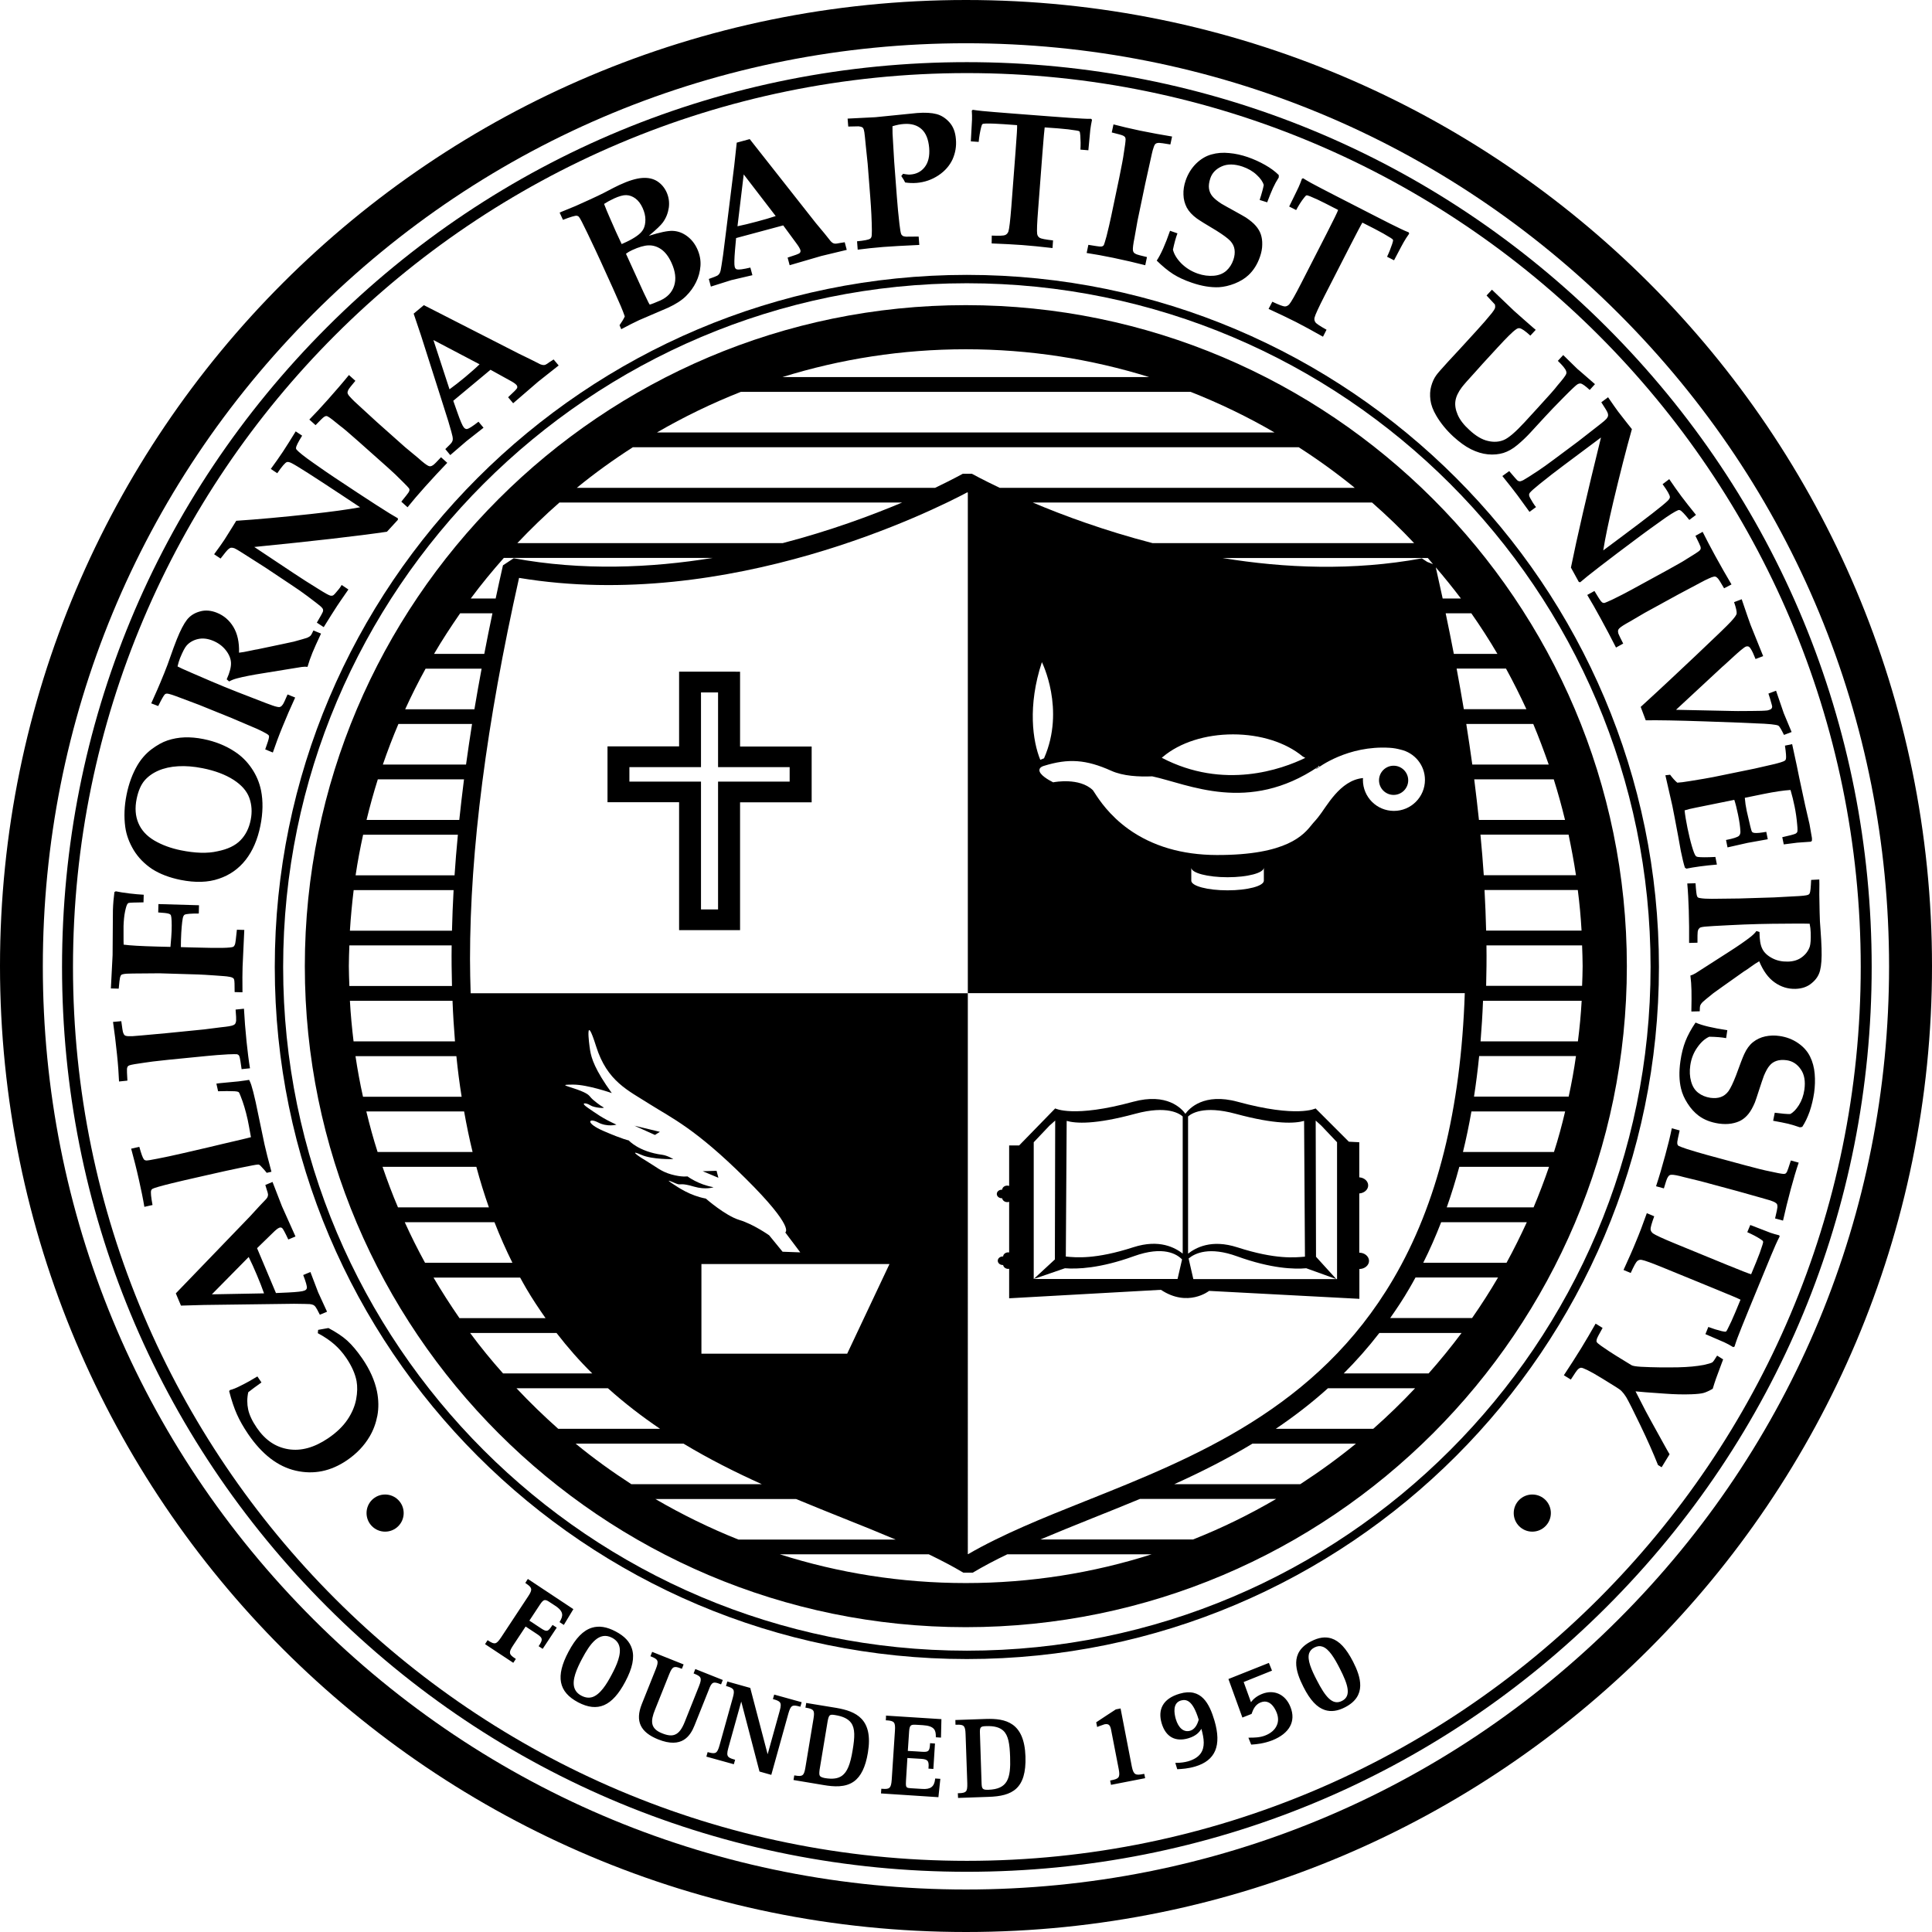 <?xml version="1.0" encoding="utf-8"?>
<!-- Generator: Adobe Illustrator 22.0.1, SVG Export Plug-In . SVG Version: 6.00 Build 0)  -->
<svg version="1.1" id="Layer_1" xmlns="http://www.w3.org/2000/svg" xmlns:xlink="http://www.w3.org/1999/xlink" x="0px" y="0px"
	 viewBox="0 0 180 180" style="enable-background:new 0 0 180 180;" xml:space="preserve">
<g>
	<path d="M29.64,123.9l0.96-0.17c0.73,0.39,1.32,0.78,1.76,1.18c0.44,0.4,0.91,0.96,1.4,1.67c0.7,1.02,1.15,2.04,1.36,3.04
		c0.16,0.8,0.17,1.55,0.04,2.27c-0.14,0.72-0.38,1.37-0.72,1.94c-0.51,0.87-1.21,1.6-2.1,2.21c-1.52,1.04-3.11,1.36-4.78,0.98
		c-1.67-0.38-3.15-1.52-4.44-3.41c-0.44-0.65-0.79-1.26-1.05-1.85c-0.26-0.58-0.5-1.3-0.72-2.15l0.07-0.1
		c0.28-0.07,0.6-0.2,0.97-0.39c0.59-0.29,1.12-0.59,1.59-0.88l0.38,0.56c-0.52,0.37-0.93,0.67-1.23,0.91
		c-0.12,0.55-0.12,1.09-0.01,1.6c0.11,0.52,0.38,1.09,0.81,1.72c0.78,1.14,1.75,1.8,2.94,1.99c1.18,0.19,2.41-0.15,3.7-1.02
		c0.78-0.53,1.38-1.11,1.8-1.73c0.42-0.62,0.69-1.26,0.81-1.89c0.12-0.64,0.13-1.21,0.04-1.71c-0.13-0.68-0.45-1.4-0.95-2.14
		c-0.33-0.49-0.71-0.92-1.12-1.28c-0.41-0.36-0.92-0.71-1.54-1.04L29.64,123.9z M19.74,120.59l3.43-3.48
		c0.24,0.48,0.49,1.03,0.75,1.65c0.27,0.64,0.5,1.22,0.68,1.74L19.74,120.59z M29.64,120.4l-0.72-1.89l-0.67,0.28
		c0.25,0.65,0.36,1.05,0.34,1.21c-0.02,0.11-0.09,0.19-0.22,0.24c-0.18,0.08-0.7,0.14-1.55,0.18l-1.11,0.05l-1.76-4.18l1.48-1.44
		c0.25-0.25,0.45-0.41,0.58-0.46c0.11-0.05,0.2-0.03,0.28,0.03c0.08,0.07,0.27,0.42,0.57,1.06l0.67-0.28l-1.26-2.81l-0.88-2.27
		l-0.67,0.28c0.05,0.16,0.09,0.29,0.11,0.37c0.09,0.26,0.14,0.43,0.14,0.5c0,0.07,0,0.14-0.03,0.21c-0.02,0.07-0.07,0.15-0.15,0.24
		l-0.61,0.64l-0.89,0.97l-6.91,7.17l0.48,1.14l2.13-0.06l6.09-0.08c1.15-0.01,1.93-0.02,2.32-0.03c0.84,0.01,1.33,0.02,1.47,0.03
		c0.14,0.02,0.24,0.04,0.32,0.08c0.08,0.04,0.14,0.09,0.2,0.17c0.06,0.07,0.2,0.32,0.41,0.74l0.67-0.28L29.64,120.4z M25.29,109.17
		c-0.3-1.12-0.52-1.97-0.64-2.52c-0.08-0.37-0.22-1.02-0.41-1.96c-0.26-1.23-0.4-1.91-0.42-2.01c-0.16-0.73-0.3-1.26-0.41-1.6
		c-0.05-0.16-0.12-0.32-0.2-0.47c-0.11,0.02-0.44,0.07-0.99,0.14l-1.77,0.17c-0.03,0.01-0.12,0.02-0.29,0.04l0.16,0.71
		c0.58-0.02,1.09-0.02,1.55,0c0.18,0.01,0.3,0.04,0.35,0.07c0.05,0.03,0.12,0.16,0.2,0.39c0.25,0.62,0.47,1.35,0.66,2.21
		c0.06,0.28,0.16,0.82,0.3,1.61c-0.17,0.05-0.65,0.16-1.45,0.35c-0.8,0.18-1.6,0.38-2.41,0.57c-1.54,0.36-2.36,0.54-2.46,0.57
		c-0.95,0.22-1.75,0.39-2.38,0.51c-0.63,0.13-0.98,0.18-1.07,0.17c-0.08-0.01-0.15-0.04-0.2-0.1c-0.11-0.13-0.25-0.52-0.43-1.17
		l-0.76,0.17c0.25,0.92,0.5,1.89,0.73,2.93c0.21,0.93,0.38,1.76,0.5,2.49l0.76-0.17c-0.14-0.75-0.18-1.19-0.13-1.35
		c0.02-0.07,0.06-0.12,0.13-0.16c0.14-0.08,0.75-0.26,1.81-0.52c0.42-0.11,1.53-0.36,3.33-0.77c1.22-0.28,2.27-0.51,3.15-0.69
		c0.88-0.18,1.39-0.28,1.54-0.28c0.04,0,0.07,0,0.11,0.02c0.05,0.02,0.13,0.09,0.22,0.2c0.22,0.23,0.38,0.42,0.48,0.55L25.29,109.17
		 M10.53,95.21c0.14,0.95,0.26,1.95,0.37,3.02c0.1,0.95,0.16,1.8,0.19,2.53l0.78-0.08c-0.04-0.63-0.05-1-0.04-1.11
		c0.02-0.1,0.04-0.18,0.08-0.22c0.04-0.04,0.09-0.08,0.16-0.1c0.18-0.06,0.64-0.14,1.37-0.24c0.33-0.06,1.07-0.15,2.22-0.27
		l3.64-0.36c0.59-0.06,1.24-0.11,1.94-0.15c0.48-0.02,0.75-0.02,0.83-0.01c0.05,0.01,0.1,0.03,0.15,0.07
		c0.05,0.04,0.09,0.12,0.12,0.25c0.03,0.09,0.08,0.45,0.17,1.07l0.78-0.08c-0.12-0.73-0.22-1.56-0.32-2.5
		c-0.11-1.08-0.19-2.09-0.24-3.05l-0.78,0.08C22,94.63,22.01,94.98,22,95.1c-0.02,0.12-0.04,0.21-0.08,0.27
		c-0.04,0.06-0.1,0.11-0.18,0.14c-0.17,0.08-0.56,0.14-1.16,0.2L19,95.91l-3.51,0.35c-0.11,0.01-0.88,0.08-2.31,0.21
		c-0.42,0.04-0.7,0.06-0.86,0.07c-0.28,0.01-0.47,0-0.58-0.03c-0.06-0.01-0.11-0.04-0.15-0.08c-0.04-0.04-0.08-0.12-0.12-0.23
		c-0.04-0.11-0.09-0.46-0.17-1.06L10.53,95.21 M18.54,84.34c-1.53-0.04-2.79-0.08-3.78-0.11l-0.02,0.78
		c0.52,0.03,0.85,0.07,0.99,0.12c0.11,0.04,0.18,0.09,0.2,0.17c0.06,0.2,0.08,0.67,0.06,1.42c-0.01,0.26-0.04,0.76-0.11,1.5
		l-1.22-0.03c-1.52-0.04-2.56-0.1-3.14-0.18c-0.01-0.16-0.01-0.47-0.01-0.92c0-0.45,0-0.73,0-0.82c0.02-0.52,0.06-0.96,0.14-1.34
		c0.08-0.38,0.15-0.62,0.23-0.72c0.02-0.03,0.05-0.06,0.09-0.08c0.05-0.02,0.21-0.03,0.46-0.04c0.49-0.01,0.8-0.02,0.94-0.02
		l0.02-0.71c-0.38-0.02-0.83-0.06-1.34-0.12c-0.51-0.06-0.94-0.13-1.26-0.2l-0.13,0.07c-0.07,0.52-0.12,1.08-0.14,1.67l-0.03,4.21
		l-0.16,3.1l0.73,0.02c0.05-0.56,0.09-0.9,0.12-1.02c0.03-0.13,0.07-0.2,0.1-0.24c0.03-0.04,0.08-0.06,0.15-0.08
		c0.19-0.05,0.51-0.07,0.96-0.07c1.56-0.01,2.38-0.02,2.46-0.02l3.63,0.11c0.31,0.01,0.82,0.04,1.53,0.09
		c0.71,0.05,1.13,0.08,1.26,0.11c0.23,0.03,0.38,0.08,0.45,0.14c0.05,0.03,0.08,0.08,0.09,0.13c0.04,0.1,0.05,0.49,0.05,1.17
		l0.73,0.02c-0.01-1.08-0.01-1.87,0.01-2.37l0.16-3.44l-0.69-0.02c-0.08,0.81-0.14,1.27-0.18,1.37c-0.04,0.1-0.09,0.18-0.16,0.22
		c-0.1,0.05-0.42,0.09-0.98,0.1c-0.56,0.01-1.53,0-2.92-0.04l-0.98-0.03c0-0.33,0.01-0.56,0.01-0.69c0.03-0.92,0.09-1.6,0.17-2.02
		c0.04-0.17,0.1-0.27,0.17-0.31c0.16-0.08,0.6-0.11,1.32-0.11L18.54,84.34 M16.85,79.22c-0.93-0.19-1.75-0.49-2.47-0.91
		c-0.71-0.42-1.21-0.96-1.49-1.63c-0.28-0.66-0.33-1.41-0.16-2.25c0.15-0.73,0.39-1.29,0.72-1.69c0.33-0.39,0.77-0.71,1.3-0.94
		c0.53-0.23,1.15-0.37,1.85-0.41c0.7-0.04,1.45,0.02,2.26,0.18c1.17,0.23,2.14,0.6,2.89,1.08c0.76,0.49,1.25,1.05,1.48,1.69
		c0.23,0.64,0.27,1.32,0.13,2.03c-0.15,0.78-0.47,1.42-0.95,1.91c-0.48,0.5-1.19,0.84-2.14,1.03
		C19.33,79.53,18.19,79.49,16.85,79.22 M16.83,81.98c1.36,0.27,2.55,0.24,3.56-0.11c1.02-0.34,1.85-0.93,2.5-1.76
		c0.65-0.83,1.11-1.89,1.37-3.18c0.24-1.19,0.26-2.29,0.06-3.29c-0.15-0.73-0.44-1.42-0.87-2.05c-0.43-0.64-0.96-1.16-1.59-1.57
		c-0.85-0.56-1.81-0.94-2.89-1.16c-0.64-0.13-1.23-0.18-1.78-0.16c-0.56,0.02-1.08,0.12-1.57,0.28c-0.49,0.16-1,0.45-1.52,0.84
		c-0.52,0.4-0.95,0.89-1.3,1.48c-0.46,0.79-0.8,1.7-1.01,2.75c-0.21,1.05-0.25,2.05-0.12,3c0.1,0.74,0.37,1.46,0.79,2.16
		c0.43,0.7,1,1.28,1.72,1.76C14.9,81.43,15.79,81.77,16.83,81.98 M14.74,65.78c0.31-0.63,0.52-1,0.63-1.1
		c0.05-0.04,0.12-0.06,0.19-0.06c0.16,0,0.58,0.14,1.26,0.4l1.73,0.65l3.01,1.22l2.35,1c0.42,0.19,0.73,0.35,0.93,0.47
		c0.11,0.06,0.17,0.12,0.2,0.16c0.03,0.04,0.03,0.1,0.02,0.17c-0.01,0.13-0.12,0.5-0.35,1.13l0.71,0.29
		c0.25-0.73,0.54-1.52,0.88-2.35c0.38-0.94,0.78-1.86,1.2-2.77l-0.71-0.29c-0.22,0.52-0.36,0.82-0.43,0.92
		c-0.07,0.1-0.13,0.17-0.18,0.2c-0.05,0.03-0.11,0.05-0.16,0.06c-0.11,0-0.32-0.04-0.63-0.15c-0.16-0.05-0.8-0.29-1.92-0.73
		c-0.92-0.35-1.78-0.69-2.59-1.02c-0.52-0.21-1.53-0.64-3.05-1.3c-0.68-0.29-1.11-0.49-1.29-0.59c0.06-0.27,0.14-0.53,0.24-0.79
		c0.24-0.58,0.44-0.97,0.61-1.16c0.27-0.3,0.62-0.5,1.05-0.6c0.43-0.1,0.89-0.05,1.39,0.15c0.49,0.2,0.89,0.49,1.2,0.88
		c0.31,0.39,0.47,0.78,0.49,1.17c0.02,0.39-0.11,0.91-0.4,1.55l0.23,0.2c0.19-0.11,0.43-0.21,0.74-0.29
		c0.61-0.16,1.43-0.32,2.45-0.48l3.57-0.58c0.23-0.03,0.41-0.03,0.54-0.01c0.13-0.45,0.28-0.88,0.46-1.32
		c0.15-0.37,0.42-0.97,0.8-1.78l-0.71-0.29c-0.11,0.25-0.2,0.41-0.27,0.49c-0.07,0.07-0.18,0.13-0.31,0.19
		c-0.14,0.05-0.55,0.17-1.25,0.36c-0.05,0.01-0.39,0.08-1.02,0.22l-2.38,0.5c-0.06,0.01-0.13,0.02-0.19,0.03
		c-0.07,0.01-0.26,0.05-0.58,0.12c-0.32,0.07-0.63,0.13-0.93,0.16c0.03-0.97-0.15-1.77-0.52-2.39c-0.37-0.62-0.89-1.07-1.54-1.33
		c-0.55-0.22-1.08-0.27-1.59-0.12c-0.51,0.14-0.91,0.4-1.2,0.77c-0.29,0.37-0.61,0.98-0.95,1.83c-0.18,0.44-0.38,1-0.62,1.68
		c-0.14,0.41-0.32,0.91-0.55,1.47c-0.27,0.66-0.48,1.17-0.64,1.53c-0.33,0.73-0.52,1.15-0.57,1.28L14.74,65.78 M30.16,58.43
		c0.51-0.83,0.92-1.47,1.23-1.95c0.08-0.13,0.44-0.65,1.07-1.56l-0.63-0.42c-0.04,0.07-0.07,0.12-0.09,0.15
		c-0.09,0.15-0.27,0.36-0.52,0.65c-0.09,0.11-0.17,0.17-0.24,0.19c-0.07,0.02-0.14,0.02-0.21,0c-0.15-0.04-0.51-0.24-1.08-0.6
		c-0.83-0.51-1.63-1.02-2.38-1.52l-3.62-2.41c5.44-0.54,9.56-1.01,12.36-1.42c0.34-0.38,0.68-0.75,1.02-1.11l0-0.14
		c-0.73-0.4-2.72-1.68-5.96-3.84c-0.41-0.27-1.05-0.71-1.9-1.31c-0.86-0.6-1.38-1.02-1.58-1.25c-0.04-0.05-0.06-0.1-0.05-0.15
		c0-0.16,0.19-0.54,0.57-1.15l-0.6-0.4c-0.48,0.78-0.87,1.41-1.19,1.89c-0.33,0.5-0.71,1.03-1.13,1.61l0.6,0.4
		c0.44-0.64,0.74-0.99,0.9-1.04c0.1-0.03,0.24,0,0.44,0.1c0.5,0.25,2.06,1.25,4.69,2.99l1.69,1.12c-1.14,0.21-2.67,0.42-4.59,0.63
		c-2.66,0.29-4.97,0.5-6.95,0.63l-0.42,0.68L20.9,50.3c-0.19,0.29-0.51,0.74-0.95,1.34l0.6,0.4c0.37-0.49,0.61-0.77,0.71-0.86
		c0.1-0.09,0.19-0.14,0.27-0.15c0.08-0.01,0.18,0.01,0.31,0.05c0.12,0.05,0.36,0.19,0.72,0.42l2.15,1.37l2.34,1.56
		c0.65,0.43,1.17,0.79,1.55,1.08c0.68,0.51,1.11,0.84,1.28,0.99c0.12,0.11,0.19,0.2,0.21,0.27c0.02,0.07,0.02,0.13,0,0.2
		c-0.03,0.1-0.22,0.45-0.57,1.04L30.16,58.43z M32.51,34.94c-0.6,0.74-1.26,1.5-1.97,2.3c-0.63,0.71-1.21,1.33-1.72,1.85l0.58,0.52
		c0.43-0.45,0.69-0.7,0.78-0.76c0.09-0.06,0.16-0.09,0.21-0.09c0.06,0,0.12,0.02,0.18,0.06c0.17,0.09,0.54,0.38,1.11,0.85
		c0.27,0.19,0.84,0.68,1.71,1.45l2.73,2.43c0.45,0.4,0.92,0.84,1.41,1.34c0.34,0.34,0.53,0.54,0.57,0.6
		c0.03,0.04,0.05,0.1,0.05,0.16c0,0.06-0.03,0.14-0.1,0.25c-0.05,0.08-0.27,0.36-0.66,0.84l0.58,0.52c0.46-0.57,1-1.21,1.63-1.91
		c0.72-0.8,1.41-1.55,2.07-2.23l-0.58-0.52c-0.38,0.41-0.62,0.65-0.72,0.72c-0.1,0.07-0.18,0.11-0.25,0.12
		c-0.07,0.01-0.14,0-0.22-0.04c-0.17-0.08-0.49-0.32-0.93-0.72l-1.23-1.02l-2.63-2.34c-0.08-0.07-0.65-0.6-1.71-1.57
		c-0.31-0.28-0.52-0.48-0.62-0.59c-0.2-0.2-0.32-0.35-0.36-0.44c-0.03-0.05-0.05-0.11-0.04-0.17c0-0.06,0.03-0.14,0.08-0.24
		c0.05-0.1,0.27-0.38,0.65-0.83L32.51,34.94 M40.38,31.68l4.3,2.26c-0.38,0.37-0.83,0.76-1.34,1.19c-0.53,0.44-1.02,0.82-1.46,1.14
		L40.38,31.68z M43.46,41.1l1.59-1.25l-0.47-0.56c-0.55,0.43-0.9,0.65-1.06,0.68c-0.11,0.01-0.21-0.03-0.3-0.14
		c-0.13-0.15-0.34-0.63-0.62-1.44l-0.37-1.05l3.47-2.89l1.81,1c0.32,0.17,0.52,0.31,0.61,0.42c0.08,0.09,0.09,0.18,0.06,0.28
		c-0.04,0.1-0.32,0.38-0.84,0.86l0.47,0.56l2.33-2.01l1.91-1.51l-0.47-0.56c-0.14,0.09-0.25,0.17-0.33,0.21
		c-0.22,0.16-0.37,0.26-0.43,0.28c-0.07,0.02-0.14,0.04-0.2,0.03c-0.07,0-0.16-0.03-0.28-0.07l-0.79-0.4l-1.19-0.58l-8.87-4.53
		l-0.95,0.79l0.68,2.02l1.85,5.8c0.35,1.1,0.58,1.84,0.7,2.21c0.24,0.81,0.37,1.28,0.39,1.41c0.03,0.14,0.03,0.24,0.02,0.33
		c-0.01,0.08-0.05,0.16-0.1,0.24c-0.05,0.08-0.25,0.28-0.59,0.61l0.46,0.56L43.46,41.1z M60.53,28.38c-0.06-0.1-0.1-0.17-0.11-0.19
		l-0.45-0.93l-1.65-3.62c0.17-0.13,0.36-0.24,0.58-0.34c0.61-0.28,1.12-0.43,1.53-0.44c0.41-0.01,0.81,0.11,1.18,0.37
		c0.37,0.26,0.69,0.68,0.95,1.25c0.37,0.81,0.45,1.52,0.25,2.14c-0.2,0.62-0.63,1.07-1.28,1.37C61.05,28.2,60.72,28.33,60.53,28.38
		 M57.39,21.6l-0.55-1.25c-0.22-0.5-0.41-0.95-0.56-1.35c0.26-0.17,0.57-0.34,0.91-0.5c0.48-0.22,0.87-0.33,1.16-0.32
		c0.29,0.01,0.58,0.11,0.85,0.31c0.27,0.2,0.49,0.49,0.67,0.88c0.17,0.38,0.26,0.74,0.26,1.09c0,0.35-0.06,0.64-0.18,0.87
		c-0.12,0.24-0.33,0.45-0.61,0.65c-0.28,0.2-0.6,0.38-0.96,0.55l-0.46,0.21L57.39,21.6z M57.88,30.67c0.67-0.36,1.23-0.64,1.66-0.84
		l2.7-1.16c0.72-0.33,1.27-0.69,1.67-1.08c0.4-0.4,0.71-0.83,0.94-1.3c0.23-0.47,0.37-0.97,0.41-1.51c0.04-0.53-0.06-1.06-0.3-1.59
		c-0.23-0.5-0.55-0.9-0.96-1.2c-0.41-0.3-0.85-0.46-1.32-0.48c-0.47-0.02-1.21,0.14-2.23,0.46c0.71-0.59,1.14-1.01,1.31-1.25
		c0.29-0.4,0.47-0.85,0.55-1.36c0.07-0.51,0-1-0.21-1.46c-0.2-0.43-0.48-0.76-0.86-1.01c-0.38-0.24-0.84-0.35-1.4-0.31
		c-0.56,0.04-1.27,0.25-2.15,0.66c-0.23,0.11-0.72,0.35-1.47,0.75c-0.3,0.15-0.71,0.35-1.24,0.59c-0.54,0.25-0.99,0.45-1.35,0.61
		l-1.12,0.46c-0.13,0.05-0.25,0.1-0.37,0.16l0.31,0.67c0.72-0.28,1.15-0.4,1.29-0.38c0.07,0.01,0.14,0.04,0.2,0.11
		c0.1,0.11,0.36,0.61,0.78,1.49c0.55,1.15,0.95,2,1.2,2.55c0.94,2.05,1.57,3.46,1.91,4.25c0.16,0.38,0.29,0.71,0.38,0.98
		c-0.11,0.25-0.28,0.52-0.49,0.82L57.88,30.67 M69.29,16.25l2.98,3.88c-0.51,0.17-1.09,0.34-1.74,0.51
		c-0.67,0.18-1.28,0.33-1.82,0.44L69.29,16.25z M68.13,26.1l1.97-0.46l-0.19-0.71c-0.68,0.16-1.09,0.21-1.25,0.17
		c-0.11-0.03-0.18-0.11-0.21-0.25c-0.05-0.19-0.04-0.71,0.03-1.56l0.1-1.11l4.39-1.18l1.22,1.66c0.21,0.28,0.34,0.5,0.38,0.64
		c0.03,0.11,0.01,0.2-0.07,0.28c-0.07,0.07-0.45,0.21-1.12,0.42l0.19,0.71l2.95-0.86l2.37-0.57l-0.19-0.71
		c-0.17,0.03-0.3,0.05-0.38,0.06c-0.27,0.05-0.44,0.08-0.51,0.07c-0.07,0-0.14-0.02-0.2-0.05c-0.06-0.03-0.14-0.09-0.22-0.18
		l-0.55-0.69L76,20.77l-6.15-7.81l-1.21,0.33l-0.23,2.12l-0.75,6.04c-0.14,1.14-0.24,1.91-0.29,2.3c-0.12,0.83-0.2,1.31-0.23,1.45
		c-0.03,0.13-0.07,0.23-0.12,0.3c-0.05,0.07-0.11,0.13-0.19,0.18c-0.08,0.05-0.35,0.15-0.79,0.31l0.19,0.71L68.13,26.1z
		 M79.99,11.77c0.15,0.02,0.25,0.04,0.31,0.07c0.06,0.03,0.1,0.07,0.12,0.11c0.05,0.07,0.08,0.2,0.11,0.37
		c0.03,0.17,0.07,0.61,0.14,1.32l0.17,1.63l0.24,3.08c0.09,1.14,0.14,2.18,0.15,3.11c0,0.34-0.01,0.56-0.05,0.64
		c-0.03,0.06-0.06,0.11-0.11,0.14c-0.16,0.1-0.57,0.18-1.22,0.24l0.06,0.78c0.75-0.1,1.54-0.18,2.37-0.25
		c0.75-0.06,1.88-0.12,3.37-0.19l-0.06-0.78l-1.18,0.01c-0.15-0.01-0.25-0.04-0.31-0.08c-0.06-0.04-0.1-0.09-0.13-0.14
		c-0.06-0.13-0.11-0.45-0.17-0.95c-0.1-0.87-0.18-1.71-0.24-2.52l-0.25-3.3l-0.1-1.71c-0.05-0.7-0.07-1.23-0.06-1.59
		c0.39-0.12,0.75-0.19,1.07-0.21c0.68-0.05,1.23,0.11,1.64,0.48c0.41,0.37,0.64,0.95,0.71,1.75c0.06,0.76-0.08,1.35-0.41,1.78
		c-0.33,0.43-0.78,0.66-1.34,0.7c-0.09,0.01-0.2,0.01-0.31-0.01c-0.11-0.01-0.23-0.03-0.37-0.06l-0.17,0.21
		c0.17,0.24,0.29,0.44,0.36,0.6c0.18,0.03,0.36,0.04,0.53,0.05c0.18,0.01,0.36,0,0.54-0.01c0.73-0.06,1.41-0.29,2.03-0.7
		c0.62-0.41,1.05-0.92,1.32-1.5c0.26-0.59,0.37-1.21,0.31-1.87c-0.05-0.66-0.25-1.18-0.6-1.57c-0.35-0.39-0.75-0.65-1.2-0.77
		c-0.45-0.12-1.06-0.16-1.82-0.1l-3.89,0.39l-2.58,0.13l0.06,0.74L79.99,11.77z M92.39,22.68c1.07,0.04,2.02,0.09,2.84,0.15
		c0.77,0.06,1.72,0.15,2.83,0.28l0.05-0.71c-0.7-0.08-1.11-0.16-1.24-0.24c-0.13-0.08-0.21-0.2-0.24-0.36
		c-0.04-0.26-0.01-1.02,0.09-2.28l0.4-5.25c0.11-1.4,0.18-2.2,0.21-2.4l1.25,0.09c0.67,0.05,1.24,0.12,1.71,0.2
		c0.15,0.02,0.24,0.05,0.28,0.08c0.04,0.04,0.06,0.17,0.08,0.39c0.03,0.42,0.04,0.86,0.01,1.31L101.4,14
		c0.11-1.23,0.17-1.86,0.18-1.91c0.03-0.27,0.09-0.58,0.16-0.93l-0.08-0.09c-0.27,0-0.55,0-0.81-0.02c-0.5-0.02-1.47-0.09-2.94-0.2
		l-3.52-0.27c-1.43-0.11-2.39-0.19-2.89-0.24c-0.31-0.03-0.6-0.07-0.87-0.11l-0.09,0.08c0.02,0.3,0.03,0.58,0.02,0.84
		c-0.01,0.15-0.04,0.83-0.11,2.02l0.73,0.05c0.05-0.51,0.13-0.96,0.23-1.36c0.04-0.17,0.08-0.27,0.13-0.3
		c0.03-0.03,0.14-0.04,0.33-0.05c0.48-0.01,1.03,0.02,1.65,0.06l1.24,0.09c0.02,0.17-0.03,0.97-0.14,2.4l-0.4,5.25
		c-0.1,1.26-0.19,2.02-0.27,2.26c-0.06,0.16-0.16,0.27-0.3,0.33c-0.13,0.06-0.55,0.08-1.25,0.05L92.39,22.68 M109.2,12.72
		c-0.94-0.15-1.94-0.34-2.99-0.55c-0.94-0.2-1.76-0.39-2.47-0.58l-0.16,0.75c0.62,0.15,0.97,0.25,1.06,0.3
		c0.09,0.05,0.15,0.09,0.18,0.14c0.03,0.05,0.04,0.11,0.05,0.19c0,0.19-0.06,0.65-0.18,1.38c-0.04,0.33-0.18,1.06-0.41,2.2
		l-0.75,3.58c-0.12,0.58-0.27,1.21-0.44,1.89c-0.13,0.46-0.21,0.73-0.24,0.79c-0.02,0.05-0.06,0.09-0.11,0.12s-0.14,0.05-0.27,0.04
		c-0.09,0-0.45-0.06-1.07-0.16l-0.16,0.76c0.73,0.11,1.56,0.26,2.48,0.45c1.06,0.22,2.05,0.45,2.98,0.69l0.16-0.76
		c-0.56-0.13-0.89-0.22-1-0.27c-0.11-0.05-0.19-0.1-0.23-0.16c-0.04-0.05-0.07-0.12-0.08-0.21c-0.02-0.19,0.03-0.58,0.15-1.17
		l0.28-1.58l0.72-3.45c0.02-0.11,0.19-0.86,0.5-2.26c0.09-0.41,0.15-0.69,0.19-0.83c0.08-0.27,0.14-0.45,0.2-0.54
		c0.03-0.05,0.07-0.09,0.13-0.12c0.05-0.03,0.14-0.04,0.26-0.05c0.12,0,0.47,0.05,1.06,0.15L109.2,12.72 M118.06,18.85
		c0.21-0.56,0.39-1,0.54-1.33c0.15-0.33,0.33-0.66,0.54-0.99l0-0.22c-0.34-0.34-0.76-0.65-1.27-0.94c-0.51-0.29-1.06-0.54-1.64-0.74
		c-0.56-0.19-1.13-0.32-1.71-0.37c-0.58-0.06-1.13-0.02-1.65,0.13c-0.52,0.14-1,0.43-1.44,0.86c-0.43,0.43-0.76,0.96-0.97,1.58
		c-0.15,0.44-0.22,0.88-0.2,1.31c0.01,0.43,0.12,0.83,0.31,1.2c0.2,0.37,0.51,0.7,0.93,1.01c0.28,0.2,0.89,0.58,1.82,1.13
		c0.64,0.4,1.07,0.72,1.3,0.96c0.22,0.24,0.36,0.51,0.4,0.81c0.04,0.29,0.01,0.61-0.11,0.96c-0.14,0.41-0.36,0.75-0.66,1.02
		c-0.3,0.26-0.68,0.42-1.16,0.46c-0.48,0.04-0.98-0.02-1.5-0.2c-0.6-0.21-1.11-0.53-1.54-0.96c-0.42-0.43-0.67-0.86-0.77-1.27
		c0.13-0.62,0.27-1.12,0.42-1.52l-0.69-0.24c-0.44,1.28-0.86,2.21-1.24,2.78c0.53,0.52,1.04,0.94,1.52,1.25
		c0.49,0.31,1.07,0.58,1.75,0.81c0.93,0.32,1.76,0.45,2.52,0.42c0.47-0.03,0.96-0.14,1.47-0.34c0.5-0.2,0.94-0.46,1.29-0.79
		c0.47-0.44,0.83-1.01,1.07-1.71c0.14-0.4,0.21-0.78,0.21-1.14c0.01-0.36-0.04-0.67-0.13-0.94c-0.09-0.27-0.24-0.53-0.46-0.79
		c-0.22-0.26-0.54-0.52-0.94-0.79c-0.16-0.1-0.5-0.29-1.04-0.59c-0.54-0.29-0.95-0.53-1.25-0.7c-0.38-0.25-0.66-0.48-0.83-0.69
		c-0.17-0.21-0.27-0.44-0.31-0.71c-0.04-0.27,0-0.58,0.12-0.95c0.17-0.51,0.53-0.88,1.07-1.12c0.54-0.24,1.18-0.23,1.93,0.02
		c0.52,0.18,0.96,0.43,1.32,0.77c0.36,0.33,0.58,0.65,0.66,0.95c-0.05,0.28-0.17,0.74-0.38,1.39L118.06,18.85 M118.19,28.78
		c0.98,0.45,1.84,0.86,2.57,1.23c0.69,0.35,1.52,0.81,2.5,1.36l0.33-0.65c-0.61-0.34-0.96-0.57-1.04-0.7
		c-0.09-0.13-0.11-0.27-0.08-0.42c0.06-0.26,0.38-0.95,0.95-2.07l2.39-4.67c0.64-1.24,1.01-1.95,1.12-2.12l1.12,0.57
		c0.6,0.31,1.1,0.59,1.51,0.85c0.13,0.08,0.2,0.14,0.22,0.18c0.02,0.05,0,0.18-0.07,0.38c-0.13,0.39-0.29,0.8-0.48,1.2l0.65,0.33
		c0.57-1.09,0.87-1.65,0.9-1.69c0.13-0.23,0.3-0.5,0.51-0.79l-0.04-0.12c-0.26-0.1-0.5-0.21-0.75-0.33
		c-0.45-0.21-1.33-0.65-2.63-1.32l-3.14-1.61c-1.27-0.65-2.13-1.1-2.57-1.34c-0.27-0.15-0.52-0.3-0.75-0.44l-0.11,0.04
		c-0.1,0.28-0.2,0.54-0.31,0.78c-0.06,0.14-0.36,0.74-0.88,1.81l0.65,0.33c0.24-0.44,0.48-0.83,0.74-1.15
		c0.1-0.14,0.18-0.21,0.23-0.22c0.04-0.01,0.15,0.02,0.33,0.09c0.44,0.18,0.94,0.41,1.5,0.7l1.11,0.57
		c-0.05,0.17-0.4,0.89-1.05,2.16l-2.39,4.67c-0.57,1.12-0.95,1.78-1.12,1.97c-0.12,0.12-0.25,0.19-0.4,0.19
		c-0.15,0-0.54-0.14-1.17-0.44L118.19,28.78 M139.28,28.37c0.03,0.14,0.03,0.25,0.01,0.32c-0.04,0.12-0.14,0.28-0.3,0.48
		c-0.41,0.51-0.89,1.06-1.44,1.66l-1.5,1.64l-1.14,1.23c-0.62,0.68-0.99,1.1-1.11,1.28c-0.2,0.28-0.35,0.61-0.46,1.01
		c-0.11,0.39-0.13,0.82-0.07,1.28c0.06,0.46,0.24,0.94,0.54,1.45c0.41,0.7,0.94,1.35,1.59,1.95c0.56,0.51,1.1,0.91,1.64,1.18
		c0.54,0.27,1.07,0.43,1.59,0.48c0.52,0.05,1.01,0,1.44-0.13c0.44-0.14,0.87-0.38,1.31-0.75c0.43-0.36,0.83-0.74,1.18-1.12
		l1.39-1.51c0.41-0.45,0.98-1.04,1.72-1.79c0.74-0.75,1.17-1.15,1.29-1.22c0.12-0.07,0.22-0.09,0.31-0.08
		c0.16,0.03,0.44,0.23,0.84,0.6l0.49-0.54l-1.45-1.26c-0.08-0.06-0.14-0.12-0.18-0.15c-0.14-0.13-0.59-0.57-1.33-1.3l-0.5,0.54
		c0.45,0.43,0.71,0.75,0.77,0.95c0.04,0.1,0.04,0.19,0,0.29c-0.06,0.15-0.33,0.51-0.81,1.06c-0.2,0.28-0.82,0.98-1.86,2.11
		l-1.2,1.31c-0.84,0.91-1.48,1.46-1.93,1.65c-0.45,0.19-0.95,0.22-1.49,0.09c-0.54-0.12-1.12-0.46-1.72-1.02
		c-0.53-0.48-0.89-0.95-1.09-1.42c-0.2-0.46-0.27-0.89-0.21-1.29c0.06-0.4,0.26-0.82,0.59-1.26c0.15-0.2,0.58-0.7,1.3-1.48
		l0.68-0.76l1.37-1.49c0.83-0.9,1.39-1.46,1.7-1.67c0.12-0.09,0.23-0.13,0.34-0.11c0.2,0.03,0.53,0.26,1,0.69l0.5-0.54l-0.25-0.21
		l-0.89-0.78l-0.88-0.78l-2.06-1.97l-0.5,0.54L139.28,28.37z M139.97,44.35c0.61,0.75,1.08,1.36,1.42,1.81
		c0.09,0.12,0.46,0.63,1.11,1.53l0.61-0.45c-0.05-0.06-0.09-0.11-0.11-0.13c-0.11-0.14-0.25-0.38-0.44-0.71
		c-0.07-0.12-0.1-0.22-0.1-0.29c0-0.07,0.02-0.14,0.07-0.2c0.09-0.12,0.4-0.4,0.92-0.82c0.76-0.61,1.5-1.19,2.23-1.73l3.48-2.6
		c-1.31,5.31-2.24,9.35-2.8,12.12c0.25,0.45,0.49,0.89,0.73,1.33l0.13,0.04c0.62-0.55,2.48-1.99,5.58-4.3
		c0.39-0.29,1.01-0.75,1.86-1.35c0.84-0.61,1.41-0.96,1.69-1.07c0.05-0.02,0.11-0.02,0.16,0c0.15,0.05,0.44,0.36,0.88,0.91
		l0.62-0.47c-0.57-0.7-1.02-1.28-1.36-1.73c-0.35-0.47-0.73-1.01-1.13-1.6l-0.62,0.47c0.46,0.63,0.68,1.03,0.68,1.2
		c0,0.11-0.08,0.23-0.24,0.38c-0.4,0.39-1.85,1.52-4.36,3.39l-1.61,1.2c0.18-1.15,0.5-2.66,0.94-4.54c0.62-2.6,1.19-4.85,1.73-6.76
		l-0.5-0.63l-0.78-1c-0.21-0.28-0.52-0.73-0.94-1.34l-0.63,0.47c0.34,0.52,0.53,0.83,0.58,0.96c0.05,0.12,0.06,0.22,0.05,0.31
		c-0.02,0.08-0.07,0.17-0.15,0.27c-0.09,0.1-0.29,0.28-0.63,0.54l-2,1.56l-2.24,1.67c-0.62,0.46-1.13,0.83-1.53,1.09
		c-0.71,0.47-1.16,0.75-1.36,0.86c-0.15,0.07-0.26,0.11-0.32,0.1c-0.07,0-0.13-0.02-0.19-0.06c-0.08-0.06-0.34-0.36-0.79-0.89
		L139.97,44.35z M161.32,54.45c-0.49-0.82-0.99-1.71-1.51-2.65c-0.46-0.84-0.85-1.59-1.18-2.25l-0.67,0.37
		c0.28,0.57,0.44,0.9,0.47,1c0.03,0.1,0.03,0.18,0.01,0.23c-0.02,0.05-0.05,0.11-0.11,0.16c-0.14,0.12-0.54,0.38-1.17,0.76
		c-0.28,0.19-0.93,0.56-1.95,1.12l-3.22,1.76c-0.52,0.29-1.1,0.58-1.73,0.89c-0.43,0.2-0.69,0.31-0.76,0.33
		c-0.05,0.01-0.11,0.01-0.16-0.01c-0.06-0.02-0.13-0.08-0.21-0.18c-0.06-0.08-0.26-0.38-0.58-0.92l-0.67,0.37
		c0.38,0.63,0.8,1.36,1.25,2.19c0.52,0.95,1,1.86,1.43,2.71l0.67-0.37c-0.26-0.51-0.41-0.82-0.45-0.93
		c-0.03-0.12-0.04-0.21-0.03-0.28c0.01-0.07,0.05-0.14,0.11-0.2c0.13-0.14,0.46-0.35,0.99-0.64l1.38-0.81l3.1-1.7
		c0.1-0.05,0.78-0.42,2.05-1.09c0.37-0.2,0.63-0.33,0.77-0.39c0.25-0.12,0.43-0.18,0.54-0.2c0.06-0.01,0.12-0.01,0.17,0.02
		c0.06,0.02,0.12,0.08,0.2,0.16c0.08,0.09,0.27,0.39,0.57,0.91L161.32,54.45 M153.33,67.11c1.06-0.02,2.9,0.01,5.51,0.1l3.06,0.11
		l1.58,0.07c1.31,0.04,2.04,0.12,2.21,0.22c0.1,0.06,0.27,0.35,0.52,0.86l0.71-0.27l-0.73-1.75l-0.72-2.1l-0.71,0.27
		c0.09,0.25,0.18,0.56,0.28,0.92c0.05,0.16,0.07,0.27,0.07,0.31c0,0.06-0.03,0.11-0.06,0.16c-0.03,0.05-0.1,0.09-0.19,0.12
		c-0.07,0.03-0.13,0.04-0.2,0.06c-0.25,0.03-0.75,0.05-1.49,0.05c-1.07,0.01-1.66,0.01-1.78,0l-5.24-0.11l4.32-4.01
		c0.05-0.04,0.1-0.08,0.13-0.11c0.04-0.03,0.27-0.24,0.7-0.64c0.74-0.69,1.19-1.06,1.36-1.13c0.08-0.03,0.16-0.03,0.23-0.01
		c0.07,0.03,0.14,0.09,0.21,0.2c0.13,0.19,0.28,0.51,0.46,0.97l0.71-0.27l-1.17-2.9c-0.11-0.28-0.38-1.08-0.83-2.4l-0.71,0.27
		c0.18,0.52,0.26,0.88,0.24,1.07c-0.02,0.13-0.2,0.38-0.54,0.75c-0.34,0.37-1.43,1.42-3.27,3.16l-2.35,2.21
		c-0.87,0.82-1.8,1.67-2.78,2.57L153.33,67.11z M155.16,72.23c0.4,1.76,0.62,2.71,0.65,2.85c0.11,0.52,0.28,1.45,0.54,2.82
		l0.25,1.39c0.14,0.67,0.26,1.19,0.38,1.55l0.14,0.09c0.73-0.15,1.68-0.28,2.84-0.38l-0.14-0.71c-0.8,0.04-1.34,0.04-1.64,0
		c-0.09-0.02-0.14-0.04-0.18-0.08c-0.1-0.1-0.22-0.41-0.37-0.92c-0.15-0.51-0.28-1.07-0.41-1.69c-0.13-0.63-0.22-1.18-0.27-1.65
		c0.28-0.09,0.62-0.17,1.03-0.25l3.6-0.73c0.12,0.35,0.23,0.81,0.35,1.38c0.13,0.63,0.2,1.14,0.22,1.56
		c0.01,0.18-0.04,0.32-0.14,0.42c-0.14,0.12-0.53,0.25-1.2,0.38l0.14,0.69l1.86-0.42l1.89-0.34l-0.14-0.69
		c-0.51,0.09-0.88,0.13-1.11,0.1c-0.09-0.01-0.16-0.04-0.21-0.09c-0.04-0.05-0.1-0.23-0.17-0.53c-0.19-0.81-0.3-1.29-0.33-1.42
		c-0.09-0.42-0.15-0.83-0.18-1.23l1.76-0.36c1-0.2,1.83-0.33,2.5-0.37c0.15,0.52,0.28,1.04,0.38,1.54c0.11,0.54,0.19,1.1,0.24,1.68
		c0.04,0.39,0.04,0.63,0,0.71c-0.03,0.05-0.08,0.1-0.15,0.14c-0.15,0.07-0.56,0.18-1.24,0.33l0.14,0.67
		c0.75-0.1,1.17-0.15,1.25-0.16l1.27-0.09l0.1-0.08c0.01-0.14,0.01-0.24,0-0.29c-0.11-0.64-0.18-1.06-0.22-1.26l-0.4-1.73
		c-0.21-0.96-0.4-1.83-0.56-2.61c-0.07-0.36-0.15-0.74-0.23-1.13l-0.43-1.99l-0.67,0.14c0.1,0.67,0.13,1.09,0.09,1.25
		c-0.02,0.06-0.05,0.11-0.1,0.15c-0.13,0.09-0.52,0.21-1.16,0.36c-0.96,0.22-1.51,0.35-1.66,0.38l-3.86,0.79
		c-0.45,0.09-1.17,0.21-2.16,0.37c-0.54,0.09-0.93,0.14-1.18,0.15c-0.22-0.18-0.44-0.43-0.67-0.74L155.16,72.23 M168.74,81.98
		c-0.03,0.71-0.07,1.13-0.14,1.26c-0.03,0.06-0.08,0.1-0.15,0.13c-0.14,0.06-0.58,0.11-1.31,0.14l-1.85,0.1l-3.25,0.1l-2.56,0.03
		c-0.46,0-0.81-0.02-1.04-0.06c-0.12-0.01-0.21-0.04-0.25-0.07c-0.04-0.03-0.07-0.08-0.09-0.15c-0.04-0.12-0.09-0.51-0.13-1.17
		l-0.77,0.02c0.07,0.77,0.11,1.61,0.14,2.51c0.03,1.02,0.04,2.03,0.03,3.03l0.78-0.02c0-0.56,0-0.9,0.02-1.02
		c0.02-0.12,0.05-0.2,0.09-0.26c0.04-0.05,0.08-0.09,0.12-0.12c0.1-0.05,0.31-0.09,0.64-0.11c0.16-0.02,0.85-0.06,2.05-0.12
		c0.98-0.05,1.91-0.09,2.79-0.11c0.56-0.02,1.66-0.03,3.32-0.04c0.74,0,1.21,0,1.42,0.01c0.06,0.27,0.09,0.55,0.1,0.83
		c0.02,0.63-0.01,1.06-0.09,1.31c-0.13,0.38-0.37,0.71-0.72,0.97c-0.35,0.27-0.79,0.41-1.33,0.42c-0.53,0.01-1.02-0.09-1.45-0.32
		c-0.44-0.23-0.75-0.52-0.92-0.87c-0.18-0.35-0.26-0.87-0.26-1.57l-0.29-0.09c-0.12,0.18-0.31,0.36-0.56,0.56
		c-0.5,0.39-1.18,0.86-2.06,1.42l-3.04,1.95c-0.2,0.12-0.37,0.19-0.49,0.22c0.06,0.46,0.09,0.92,0.1,1.39
		c0.01,0.4,0.01,1.06-0.01,1.96l0.78-0.02c0-0.27,0.02-0.46,0.05-0.55c0.04-0.1,0.11-0.19,0.21-0.3c0.1-0.1,0.44-0.38,1-0.83
		c0.04-0.03,0.32-0.23,0.85-0.61l1.99-1.41c0.05-0.04,0.11-0.07,0.16-0.1c0.06-0.03,0.22-0.15,0.49-0.34
		c0.27-0.2,0.53-0.37,0.79-0.52c0.37,0.89,0.84,1.55,1.44,1.97c0.59,0.42,1.24,0.62,1.95,0.6c0.6-0.02,1.1-0.19,1.5-0.53
		c0.41-0.33,0.67-0.73,0.78-1.18c0.12-0.46,0.17-1.14,0.14-2.06c-0.01-0.47-0.05-1.06-0.1-1.79c-0.04-0.43-0.07-0.96-0.08-1.57
		c-0.02-0.72-0.03-1.27-0.03-1.66c0.01-0.8,0.01-1.26,0-1.4L168.74,81.98 M165.2,104.42c0.58,0.1,1.05,0.2,1.41,0.28
		c0.35,0.09,0.71,0.2,1.08,0.33l0.22-0.04c0.26-0.39,0.49-0.87,0.69-1.43c0.19-0.56,0.33-1.15,0.42-1.76
		c0.08-0.59,0.1-1.18,0.05-1.76c-0.05-0.58-0.19-1.12-0.43-1.6c-0.24-0.49-0.61-0.91-1.12-1.26c-0.51-0.35-1.09-0.57-1.73-0.66
		c-0.46-0.07-0.91-0.05-1.33,0.04c-0.42,0.09-0.8,0.27-1.13,0.53c-0.33,0.26-0.6,0.63-0.82,1.11c-0.15,0.32-0.4,0.98-0.77,2
		c-0.27,0.7-0.51,1.19-0.7,1.46c-0.2,0.27-0.44,0.45-0.72,0.55c-0.28,0.1-0.6,0.12-0.97,0.07c-0.44-0.07-0.81-0.22-1.12-0.46
		c-0.32-0.24-0.54-0.59-0.67-1.05c-0.13-0.46-0.16-0.96-0.08-1.51c0.09-0.63,0.31-1.19,0.66-1.68c0.35-0.5,0.72-0.82,1.11-0.99
		c0.63,0.01,1.15,0.05,1.57,0.13l0.11-0.74c-1.34-0.2-2.33-0.43-2.96-0.71c-0.42,0.62-0.73,1.2-0.94,1.73
		c-0.21,0.54-0.37,1.16-0.47,1.87c-0.14,0.97-0.12,1.82,0.06,2.56c0.11,0.46,0.31,0.92,0.61,1.38c0.29,0.46,0.63,0.83,1.02,1.13
		c0.52,0.39,1.15,0.63,1.89,0.74c0.42,0.06,0.81,0.06,1.17,0c0.35-0.06,0.65-0.16,0.9-0.3c0.25-0.14,0.48-0.34,0.69-0.6
		c0.21-0.26,0.41-0.62,0.6-1.07c0.07-0.17,0.19-0.55,0.38-1.13c0.19-0.58,0.34-1.04,0.46-1.36c0.18-0.42,0.35-0.74,0.53-0.94
		c0.17-0.21,0.38-0.35,0.64-0.44c0.26-0.09,0.58-0.11,0.96-0.06c0.54,0.08,0.97,0.36,1.3,0.84c0.34,0.48,0.45,1.12,0.34,1.9
		c-0.08,0.55-0.25,1.03-0.51,1.44c-0.26,0.41-0.53,0.69-0.81,0.83c-0.28,0.01-0.76-0.03-1.44-0.12L165.2,104.42 M166.12,113.72
		c0.21-0.94,0.45-1.92,0.73-2.96c0.25-0.92,0.49-1.74,0.73-2.44l-0.73-0.2c-0.19,0.6-0.31,0.95-0.36,1.05
		c-0.05,0.09-0.1,0.15-0.15,0.17c-0.05,0.03-0.11,0.04-0.19,0.03c-0.19-0.01-0.65-0.1-1.37-0.26c-0.33-0.06-1.06-0.24-2.18-0.54
		l-3.54-0.96c-0.58-0.16-1.2-0.34-1.87-0.55c-0.46-0.16-0.71-0.25-0.78-0.29c-0.05-0.02-0.09-0.07-0.11-0.12
		c-0.03-0.05-0.04-0.15-0.03-0.27c0.01-0.1,0.08-0.45,0.22-1.06l-0.73-0.2c-0.15,0.73-0.35,1.55-0.6,2.46
		c-0.28,1.05-0.57,2.03-0.87,2.94l0.73,0.2c0.16-0.55,0.27-0.87,0.33-0.98c0.06-0.11,0.11-0.18,0.17-0.23
		c0.06-0.04,0.13-0.06,0.21-0.06c0.19-0.01,0.58,0.06,1.16,0.22l1.56,0.38l3.41,0.92c0.11,0.03,0.85,0.24,2.24,0.63
		c0.41,0.12,0.68,0.2,0.83,0.24c0.27,0.09,0.44,0.17,0.52,0.24c0.05,0.03,0.09,0.07,0.12,0.13c0.02,0.05,0.03,0.14,0.03,0.26
		c-0.01,0.12-0.08,0.47-0.22,1.05L166.12,113.72 M153.43,113.03c-0.36,1.02-0.7,1.91-1.02,2.67c-0.29,0.72-0.68,1.59-1.15,2.62
		l0.67,0.28c0.29-0.64,0.49-1.01,0.61-1.11c0.12-0.1,0.26-0.14,0.41-0.11c0.26,0.04,0.97,0.3,2.14,0.78l4.86,1.99
		c1.29,0.53,2.03,0.84,2.21,0.94l-0.48,1.16c-0.26,0.62-0.5,1.15-0.72,1.57c-0.07,0.14-0.12,0.22-0.16,0.24
		c-0.05,0.02-0.18,0.01-0.39-0.04c-0.41-0.1-0.83-0.23-1.25-0.39l-0.27,0.67c1.13,0.48,1.72,0.74,1.76,0.76
		c0.24,0.11,0.52,0.26,0.83,0.45l0.12-0.05c0.08-0.26,0.17-0.52,0.26-0.77c0.17-0.46,0.54-1.38,1.1-2.75l1.35-3.28
		c0.54-1.33,0.92-2.22,1.12-2.68c0.13-0.28,0.25-0.55,0.38-0.79l-0.05-0.1c-0.29-0.07-0.56-0.15-0.8-0.23
		c-0.14-0.05-0.77-0.29-1.89-0.73l-0.28,0.67c0.47,0.21,0.88,0.42,1.23,0.65c0.15,0.09,0.23,0.16,0.24,0.22
		c0.02,0.04,0,0.15-0.06,0.33c-0.14,0.46-0.33,0.98-0.57,1.56l-0.48,1.16c-0.17-0.04-0.92-0.33-2.24-0.87l-4.85-1.99
		c-1.17-0.48-1.85-0.8-2.06-0.95c-0.13-0.11-0.21-0.23-0.22-0.38c-0.01-0.15,0.1-0.55,0.34-1.21L153.43,113.03 M152.38,129.63
		c0.33,0.04,1.23,0.11,2.7,0.21c0.92,0.07,1.77,0.09,2.53,0.06c0.51-0.02,0.88-0.06,1.1-0.12c0.22-0.06,0.51-0.19,0.86-0.39
		c0.1-0.33,0.2-0.65,0.31-0.96l0.66-1.78l-0.56-0.35c-0.23,0.38-0.38,0.59-0.45,0.63c-0.12,0.07-0.39,0.15-0.81,0.24
		c-0.64,0.12-1.43,0.2-2.38,0.22c-1.16,0.02-2.32,0.01-3.46-0.05c-0.47-0.03-0.77-0.08-0.88-0.15l-1.42-0.87
		c-0.4-0.24-0.87-0.56-1.42-0.94c-0.24-0.17-0.37-0.29-0.4-0.35c-0.03-0.07-0.02-0.16,0.01-0.27c0.03-0.11,0.21-0.46,0.54-1.04
		l-0.65-0.4c-0.44,0.78-0.89,1.54-1.34,2.28c-0.47,0.76-1.01,1.61-1.62,2.53l0.65,0.4c0.35-0.55,0.57-0.87,0.67-0.96
		c0.1-0.09,0.19-0.13,0.27-0.14c0.09-0.01,0.28,0.06,0.59,0.21c0.31,0.15,0.78,0.41,1.41,0.8l1.26,0.78
		c0.26,0.16,0.44,0.29,0.53,0.39c0.14,0.14,0.28,0.32,0.43,0.56c0.21,0.36,0.65,1.22,1.31,2.6c0.66,1.37,1.21,2.61,1.65,3.72
		l0.34,0.21l0.74-1.21c-0.1-0.16-0.3-0.52-0.61-1.08c-0.9-1.63-1.44-2.6-1.61-2.93L152.38,129.63"/>
	<path d="M53.42,149.92l-0.89,1.47l-0.4-0.26l0.04-0.07c0.27-0.48,0.41-0.9-0.45-1.46l-0.58-0.38c-0.18-0.12-0.31-0.16-0.41-0.14
		c-0.12,0.02-0.24,0.14-0.42,0.41c0,0-0.9,1.37-0.99,1.5c0.25,0.16,1.09,0.72,1.09,0.72c0.27,0.18,0.43,0.25,0.56,0.22
		c0.15-0.03,0.28-0.2,0.46-0.47l0.05-0.07l0.39,0.25l-1.31,1.98l-0.38-0.25l0.05-0.07c0.15-0.23,0.24-0.4,0.24-0.54
		c0-0.17-0.12-0.31-0.41-0.5c0,0-0.96-0.64-1.09-0.72c-0.22,0.33-1.17,1.77-1.17,1.77c-0.19,0.29-0.29,0.48-0.29,0.64
		c0,0.2,0.15,0.35,0.48,0.56l0.07,0.05l-0.24,0.36l-2.63-1.74l0.24-0.37l0.07,0.05c0.31,0.2,0.49,0.27,0.63,0.24
		c0.16-0.03,0.31-0.18,0.55-0.54l2.52-3.82c0.24-0.36,0.32-0.56,0.28-0.72c-0.03-0.15-0.16-0.28-0.47-0.49l-0.07-0.05l0.19-0.3
		l0.05-0.07L53.42,149.92z M58.88,153.62c0.25,0.81,0.05,1.79-0.63,3.07c-1.21,2.28-2.56,2.87-4.39,1.91
		c-1.83-0.97-2.11-2.42-0.9-4.7c0.68-1.29,1.38-2,2.19-2.25c0.66-0.2,1.38-0.09,2.21,0.35C58.18,152.43,58.68,152.96,58.88,153.62z
		 M57.69,153.34c-0.1-0.32-0.31-0.56-0.66-0.75c-1.22-0.64-2.07,0.57-2.81,1.97c-0.48,0.91-0.94,1.94-0.71,2.68
		c0.1,0.32,0.32,0.57,0.67,0.75c0.35,0.18,0.67,0.22,0.99,0.13c0.75-0.23,1.37-1.24,1.82-2.1C57.44,155.18,57.93,154.1,57.69,153.34
		z M67.1,156.9l0.08,0.03l0.16-0.41l-2.56-1.02l-0.16,0.41l0.08,0.03c0.34,0.14,0.5,0.24,0.56,0.38c0.06,0.15,0.03,0.36-0.13,0.76
		l-1.32,3.31c-0.27,0.69-0.55,1.06-0.9,1.21c-0.31,0.14-0.7,0.1-1.22-0.11c-1.12-0.44-1.09-1.15-0.66-2.21l1.32-3.3
		c0.16-0.4,0.28-0.58,0.43-0.64c0.14-0.06,0.33-0.03,0.67,0.11l0.08,0.03l0.16-0.41l-2.93-1.17l-0.03,0.08l-0.13,0.33l0.08,0.03
		c0.65,0.26,0.71,0.42,0.43,1.14l-1.32,3.3c-0.62,1.57-0.14,2.61,1.54,3.28c2.21,0.88,2.99-0.33,3.38-1.31l1.32-3.3
		C66.3,156.71,66.45,156.64,67.1,156.9z M74.49,158.99l0.08,0.02l0.12-0.42l-2.56-0.71l-0.12,0.42l0.08,0.02
		c0.36,0.1,0.52,0.19,0.6,0.32c0.03,0.06,0.05,0.13,0.05,0.22c0,0.13-0.03,0.31-0.1,0.55c0,0-0.99,3.55-1.12,4.03
		c-0.13-0.49-1.62-6.18-1.62-6.18l-2.14-0.6l-0.02,0.08l-0.1,0.34l0.08,0.02c0.35,0.1,0.52,0.19,0.6,0.32
		c0.08,0.14,0.07,0.36-0.05,0.77l-1.23,4.41c-0.11,0.41-0.22,0.61-0.35,0.69c-0.13,0.07-0.32,0.07-0.68-0.03l-0.08-0.02l-0.12,0.42
		l2.56,0.71l0.12-0.42l-0.08-0.02c-0.36-0.1-0.53-0.19-0.6-0.32c-0.03-0.06-0.05-0.13-0.05-0.22c0-0.13,0.03-0.31,0.1-0.55
		c0,0,0.93-3.34,1.2-4.31c0.13,0.49,1.7,6.52,1.7,6.52l1.1,0.31l1.59-5.71C73.67,158.89,73.8,158.8,74.49,158.99z M80.86,163.29
		c-0.22,1.34-0.65,2.22-1.31,2.69c-0.8,0.57-1.87,0.49-2.81,0.33l-2.81-0.47l0.07-0.43l0.08,0.01c0.7,0.12,0.83,0.02,0.96-0.76
		l0.75-4.52c0.13-0.77,0.04-0.91-0.66-1.03l-0.09-0.01l0.06-0.35l0.01-0.09l2.81,0.46C79.76,159.44,81.38,160.15,80.86,163.29z
		 M76.39,165.46c0.07,0.09,0.21,0.15,0.46,0.2c0.72,0.12,1.23,0.05,1.6-0.22c0.48-0.35,0.77-1.04,0.99-2.39
		c0.2-1.2,0.24-2-0.14-2.53c-0.27-0.37-0.74-0.61-1.49-0.73c-0.27-0.05-0.41-0.04-0.49,0.02c-0.09,0.07-0.15,0.22-0.21,0.55
		l-0.75,4.52C76.33,165.15,76.31,165.34,76.39,165.46z M82.55,159.93l-0.02,0.35l0.09,0c0.7,0.05,0.81,0.18,0.76,0.96l-0.3,4.57
		c-0.03,0.43-0.09,0.64-0.21,0.75c-0.11,0.1-0.3,0.13-0.67,0.1l-0.09-0.01l-0.03,0.44l5.35,0.35l0.18-1.71l-0.48-0.03l-0.01,0.08
		c-0.08,0.69-0.43,0.95-1.22,0.89l-0.98-0.06c-0.41-0.03-0.52-0.03-0.52-0.43c0-0.08,0-0.17,0.01-0.28c0,0,0.11-1.72,0.13-2.11
		c0.15,0.01,1.31,0.08,1.31,0.08c0.3,0.02,0.47,0.08,0.56,0.18c0.08,0.09,0.11,0.23,0.11,0.42c0,0.07,0,0.14-0.01,0.22l-0.01,0.09
		l0.46,0.03l0.15-2.37l-0.46-0.03l0,0.08c-0.04,0.67-0.14,0.76-0.76,0.72c0,0-1.01-0.07-1.31-0.08c0.01-0.16,0.12-1.8,0.12-1.8
		c0.02-0.32,0.07-0.48,0.16-0.56c0.08-0.07,0.21-0.09,0.43-0.08l0.68,0.04c1.12,0.07,1.22,0.5,1.22,1.05v0.08l0.48,0.03l0.04-1.72
		l-5.17-0.33L82.55,159.93z M95.54,163.64c0.1,3.04-1.24,3.7-3.44,3.77l-2.84,0.1l-0.02-0.44l0.09,0c0.37-0.01,0.56-0.06,0.66-0.17
		c0.11-0.12,0.14-0.33,0.13-0.76l-0.16-4.58c-0.01-0.43-0.07-0.64-0.18-0.75c-0.11-0.1-0.3-0.14-0.67-0.12l-0.09,0l-0.01-0.44
		l2.84-0.1C93.7,160.09,95.43,160.47,95.54,163.64z M92.07,166.75c1.82-0.06,2.11-1.04,2.04-3.06c-0.04-1.21-0.16-2.01-0.64-2.45
		c-0.34-0.31-0.85-0.45-1.6-0.42c-0.51,0.02-0.6,0.07-0.57,0.7l0.15,4.58C91.47,166.62,91.5,166.77,92.07,166.75z M106.52,165.28
		c-0.71,0.14-0.91,0.09-1.07-0.69l-1.05-5.42l-0.08,0.02l-0.36,0.07c-0.03,0.01-1.78,1.17-1.78,1.17l-0.05,0.03l0.09,0.44l0.17-0.07
		l0.51-0.18c0.38-0.07,0.53,0.05,0.62,0.52l0.71,3.66c0.15,0.79,0,0.9-0.72,1.04l-0.08,0.02l0.08,0.4l3.18-0.62l-0.08-0.4
		L106.52,165.28z M113.15,160.31c0.68,2.32,0.09,3.71-1.79,4.27c-0.68,0.2-1.24,0.23-1.61,0.25l-0.07,0l-0.18-0.59l0.12,0
		c0.38,0,0.74-0.05,1.07-0.14c1.12-0.33,1.46-0.97,1.46-1.74c0-0.41-0.1-0.84-0.22-1.29c-0.19,0.31-0.48,0.66-1.21,0.88
		c-0.6,0.18-1.13,0.15-1.55-0.08c-0.44-0.24-0.75-0.68-0.94-1.31c-0.19-0.64-0.16-1.2,0.09-1.66c0.27-0.5,0.8-0.87,1.58-1.1
		C111.93,157.2,112.68,158.73,113.15,160.31z M110.03,158.43c-0.79,0.23-0.64,1.17-0.49,1.71c0.25,0.86,0.75,1.28,1.34,1.11
		c0.37-0.11,0.64-0.45,0.8-1.03C111.12,158.37,110.51,158.3,110.03,158.43z M117.58,157.82c-0.57,0.23-0.86,0.54-1.03,0.77
		c-0.09-0.25-0.63-1.75-0.68-1.88c0.15-0.06,2.64-1.06,2.64-1.06l-0.29-0.72l-0.08,0.03l-3.69,1.47l1.3,3.59l0.86-0.34l0.01-0.04
		c0.12-0.33,0.3-0.82,0.83-1.03c0.26-0.1,0.49-0.11,0.71-0.01c0.31,0.13,0.58,0.46,0.78,0.95c0.17,0.43,0.18,0.83,0.02,1.19
		c-0.17,0.41-0.56,0.75-1.08,0.95c-0.49,0.2-1.06,0.2-1.34,0.2l-0.23,0.01l0.05,0.12l0.21,0.52l0.14-0.01
		c0.31-0.02,1.03-0.08,1.83-0.39c1.6-0.64,2.22-1.77,1.69-3.1C119.77,157.86,118.7,157.37,117.58,157.82z M125.32,159.06
		c-0.69,0.36-1.31,0.44-1.88,0.26c-0.74-0.24-1.38-0.92-2-2.15c-0.73-1.44-1.32-3.22,0.73-4.26c0.7-0.36,1.31-0.44,1.88-0.26
		c0.74,0.24,1.37,0.92,2.01,2.16C126.79,156.24,127.36,158.01,125.32,159.06z M124.82,155.44c-0.48-0.94-1.01-1.84-1.62-2.03
		c-0.23-0.08-0.47-0.05-0.73,0.08c-0.26,0.13-0.42,0.31-0.5,0.54c-0.2,0.61,0.22,1.56,0.71,2.5c0.79,1.54,1.46,2.4,2.35,1.94
		C125.92,158.02,125.61,156.98,124.82,155.44z"/>
	<path d="M37.61,140.97c0,0.95-0.77,1.73-1.73,1.73c-0.95,0-1.73-0.77-1.73-1.73c0-0.96,0.77-1.73,1.73-1.73
		C36.83,139.24,37.61,140.01,37.61,140.97"/>
	<path d="M144.49,140.97c0,0.95-0.77,1.73-1.73,1.73c-0.95,0-1.73-0.77-1.73-1.73c0-0.96,0.78-1.73,1.73-1.73
		C143.72,139.24,144.49,140.01,144.49,140.97"/>
	<path d="M65.31,64.51v6.96h-6.67v1.35h6.67v11.91h1.59V72.82h6.67v-1.35H66.9v-6.96H65.31z M68.95,62.59v6.96h6.67v5.2h-6.67v11.91
		h-5.68V74.74h-6.67v-5.2h6.67v-6.96h4.44H68.95z"/>
	<path d="M96.31,106.42l1.46-1.54l0.54-0.48l-0.03,12.94l-1.97,1.82l2.91-1c1.13,0.09,3.26,0.02,6.41-1.12c2.77-1,4.03-0.19,4.5,0.3
		l-0.42,1.82h-13.4V106.42z M99.38,104.43c0.83,0.24,2.62,0.36,6.38-0.66c3.02-0.82,4.17,0.01,4.43,0.25v12.77
		c-0.71-0.54-2.16-1.37-4.59-0.59c-3.55,1.15-5.36,0.96-6.3,0.87C99.31,116.32,99.38,105.31,99.38,104.43 M110.69,104.02
		c0.26-0.24,1.41-1.07,4.43-0.25c3.76,1.02,5.55,0.9,6.38,0.66c0,0.89,0.07,11.9,0.08,12.65c-0.93,0.08-2.74,0.28-6.3-0.87
		c-2.43-0.78-3.88,0.04-4.59,0.59V104.02z M123.11,104.88l1.46,1.54v12.75h-0.07h-13.32l-0.44-1.92c0.59-0.49,1.93-1.14,4.52-0.2
		c3.18,1.15,5.33,1.21,6.44,1.11l2.8,1.01l-1.88-2.07l-0.01,0.01l-0.03-12.71L123.11,104.88z M126.64,116.71v-5.52
		c0.46-0.03,0.83-0.35,0.83-0.75c0-0.4-0.37-0.72-0.83-0.75v-3.27l-0.97-0.05l-3.1-3.1c0,0-1.69,0.9-7.26-0.62
		c-3.15-0.86-4.52,0.63-4.87,1.12c-0.35-0.49-1.71-1.98-4.87-1.12c-5.56,1.52-7.26,0.62-7.26,0.62l-3.36,3.45h-0.93v3.77
		c-0.06-0.02-0.12-0.03-0.18-0.03c-0.25,0-0.46,0.17-0.47,0.38c-0.01,0-0.02,0-0.03,0c-0.26,0-0.47,0.18-0.47,0.4
		c0,0.22,0.21,0.4,0.47,0.4c0.01,0,0.02,0,0.03,0c0.03,0.2,0.23,0.36,0.47,0.36c0.06,0,0.12-0.01,0.18-0.03v4.72
		c-0.03,0-0.06-0.01-0.09-0.01c-0.25,0-0.46,0.17-0.47,0.38c-0.01,0-0.02,0-0.03,0c-0.26,0-0.47,0.18-0.47,0.4
		c0,0.22,0.21,0.4,0.47,0.4c0.01,0,0.02,0,0.03,0c0.03,0.2,0.23,0.36,0.47,0.36c0.03,0,0.06,0,0.09-0.01v2.75l14.14-0.79
		c2.52,1.67,4.49,0.1,4.49,0.1l14,0.74v-2.78c0.49,0,0.9-0.34,0.9-0.76C127.54,117.05,127.14,116.71,126.64,116.71"/>
	<path d="M176,90.04c0,22.97-8.95,44.57-25.19,60.81c-16.24,16.25-37.84,25.19-60.81,25.19c-22.97,0-44.57-8.95-60.82-25.19
		C12.94,134.61,3.99,113.01,3.99,90.04c0-22.97,8.95-44.57,25.19-60.81C45.43,12.98,67.03,4.03,90,4.03
		c22.97,0,44.57,8.95,60.81,25.19C167.06,45.47,176,67.07,176,90.04 M90,0C40.29,0,0,40.29,0,90c0,49.7,40.29,90,90,90
		s90-40.3,90-90C180,40.29,139.71,0,90,0"/>
	<path d="M6.8,90.09c0-45.92,37.36-83.28,83.28-83.28c45.92,0,83.28,37.36,83.28,83.28c0,45.92-37.36,83.28-83.28,83.28
		C44.16,173.37,6.8,136.01,6.8,90.09 M30.47,30.48C14.55,46.4,5.78,67.57,5.78,90.09c0,22.52,8.77,43.69,24.69,59.61
		c15.92,15.92,37.09,24.69,59.61,24.69c22.52,0,43.69-8.77,59.61-24.69c15.92-15.92,24.69-37.09,24.69-59.61
		c0-22.52-8.77-43.69-24.69-59.61C133.77,14.56,112.6,5.79,90.08,5.79C67.56,5.79,46.39,14.56,30.47,30.48"/>
	<path d="M26.38,90.09c0-35.12,28.58-63.7,63.7-63.7c35.12,0,63.7,28.58,63.7,63.7c0,35.13-28.58,63.7-63.7,63.7
		C54.96,153.79,26.38,125.21,26.38,90.09 M25.6,90.09c0,35.56,28.93,64.48,64.48,64.48s64.48-28.93,64.48-64.48
		c0-35.55-28.93-64.48-64.48-64.48S25.6,54.53,25.6,90.09"/>
	<path d="M131.2,72.7c0,0.75-0.61,1.36-1.36,1.36s-1.36-0.61-1.36-1.36c0-0.75,0.61-1.36,1.36-1.36S131.2,71.95,131.2,72.7
		 M61.02,105.74l0.46-0.29l-2.37-0.57L61.02,105.74z M66.76,109.08l0.17,0.65l-1.46-0.61L66.76,109.08z M89.98,28.43
		c-33.96,0-61.58,27.63-61.58,61.59c0,33.96,27.63,61.58,61.58,61.58c33.96,0,61.59-27.63,61.59-61.58
		C151.57,56.06,123.94,28.43,89.98,28.43z M147.35,86.7h-8.89c-0.03-1.23-0.08-2.49-0.15-3.78H147
		C147.16,84.17,147.28,85.43,147.35,86.7z M54.98,97.86c-0.12-0.73-0.47-3.64,0.56-0.37c1.03,3.27,2.97,4.09,4.99,5.38
		c2.02,1.28,4.24,2.26,8.92,6.91c4.68,4.64,3.71,5.04,3.71,5.04l1.4,1.86l-1.65-0.06l-1.25-1.53c0,0-1.47-1.04-2.78-1.43
		c-1.31-0.4-3.12-1.99-3.12-1.99c-1.46-0.28-2.49-0.98-3.21-1.46c-0.72-0.49,0.37,0.06,0.62,0.12c0.25,0.06,0.34-0.12,1.47,0.22
		c1.12,0.33,1.84,0.06,1.84,0.06c-1.44-0.25-2.43-1.01-2.43-1.01s-0.53,0.09-1.5-0.18c-0.97-0.27-1.4-0.7-2.37-1.28
		c-0.97-0.58-1.47-1.01-0.44-0.55c1.03,0.46,2.99,0.4,2.99,0.4s-0.56-0.34-1.03-0.4c-2.2-0.29-3.12-1.34-3.12-1.34
		s-0.53-0.09-2.31-0.86c-1.78-0.76-1.44-1.28-0.56-0.82c0.88,0.46,1.72,0.21,1.72,0.21c-1.34-0.61-1.84-1.01-2.65-1.56
		c-0.81-0.55-0.16-0.49,0.22-0.24c0.37,0.24,1.47,0.31,1.21,0.18c-0.25-0.12-0.97-0.67-1.15-0.89c-0.19-0.21-0.25-0.39-1.28-0.76
		c-1.03-0.37-1.72-0.46-0.37-0.46c1.34,0,3.59,0.79,3.59,0.79C55.42,99.66,55.1,98.59,54.98,97.86z M78.93,126.12H65.35v-8.35h17.52
		L78.93,126.12z M43.85,92.54c-0.03-1.05-0.06-2.11-0.06-3.2c0-10.14,1.53-21.95,4.57-35.5c19.59,3.26,38.69-6.34,41.76-7.97
		c0.01,0.01,0.03,0.02,0.05,0.02v46.64h46.3c-0.36,10.84-2.57,19.68-6.67,26.65c-7.07,12.05-18.55,16.63-28.68,20.67
		c-3.99,1.59-7.75,3.11-10.93,4.95c-0.01,0-0.01-0.01-0.02-0.01V92.54H43.85z M122.83,76.11c-0.14,0.18-0.27,0.33-0.38,0.45
		c-0.07,0.07-0.14,0.16-0.23,0.27c-0.74,0.92-2.27,2.85-8.87,2.83c-3.23-0.01-6-0.83-8.22-2.42c-1.78-1.28-2.73-2.73-3.13-3.35
		c-0.08-0.12-0.16-0.25-0.19-0.28c-1.25-1.19-3.57-0.74-3.6-0.74l-0.08,0.02l-0.08-0.04c-0.3-0.15-1.25-0.67-1.21-1.12
		c0.01-0.12,0.09-0.27,0.4-0.37c2.3-0.72,3.95-0.6,6.29,0.45c1.11,0.5,2.57,0.57,3.82,0.52c3.39,0.73,8.94,3.51,15.47-0.9l0.03-0.08
		l0.09,0.05l-0.39,0.25c0.1-0.03,0.17-0.05,0.17-0.06c0.12-0.09,2.84-2.16,6.75-1.92c0.38,0.02,0.72,0.09,1.02,0.17
		c1.3,0.29,2.27,1.44,2.27,2.82c0,1.6-1.3,2.89-2.89,2.89c-1.6,0-2.89-1.29-2.89-2.89c0-0.06,0-0.11,0.01-0.17
		C124.81,72.69,123.57,75.21,122.83,76.11z M114.37,81.73c1.87,0,3.38-0.4,3.38-0.9v1.22c0,0.5-1.52,0.9-3.38,0.9
		c-1.87,0-3.38-0.4-3.38-0.9v-1.22V80.8h0c0,0.01,0,0.02,0,0.04C110.99,81.33,112.51,81.73,114.37,81.73z M121.61,70.61
		c-2.18,1.06-7.59,3.01-13.37-0.01l0.12-0.1c1.57-1.32,3.95-2.08,6.52-2.08c2.55,0,4.91,0.75,6.48,2.05L121.61,70.61z M97.07,61.69
		c0,0,2.21,4.39,0.2,8.96l-0.35,0.14C96.22,69.08,95.72,65.78,97.07,61.69z M146.83,81.54h-8.59c-0.08-1.24-0.19-2.5-0.31-3.78h8.21
		C146.4,79.01,146.64,80.27,146.83,81.54z M145.81,76.39h-8.02c-0.13-1.24-0.28-2.5-0.44-3.78h7.41
		C145.15,73.85,145.5,75.11,145.81,76.39z M144.29,71.23h-7.12c-0.17-1.24-0.36-2.5-0.56-3.78h6.24
		C143.37,68.69,143.84,69.95,144.29,71.23z M142.21,66.07h-5.83c-0.21-1.24-0.43-2.5-0.67-3.78h4.6
		C140.99,63.53,141.62,64.79,142.21,66.07z M139.51,60.92h-4.06c-0.24-1.24-0.49-2.5-0.76-3.78h2.39
		C137.94,58.37,138.75,59.62,139.51,60.92z M134.41,55.76c-0.21-0.96-0.42-1.93-0.64-2.9c0.81,0.94,1.59,1.91,2.34,2.9H134.41z
		 M133.51,52.56l-0.54-0.21l-0.5-0.33c-6.4,1.18-12.77,0.92-18.56-0.03h19.12C133.19,52.17,133.34,52.37,133.51,52.56z M131.75,50.6
		h-24.38c-4.43-1.15-8.27-2.56-11.15-3.78h31.61C129.2,48.02,130.51,49.28,131.75,50.6z M89.98,32.54c5.94,0,11.68,0.91,17.08,2.59
		H72.9C78.3,33.45,84.03,32.54,89.98,32.54z M69.02,36.51h41.91c2.71,1.07,5.32,2.33,7.81,3.78H61.21
		C63.71,38.84,66.31,37.58,69.02,36.51z M58.96,41.67H121c1.81,1.16,3.55,2.42,5.22,3.78H93.14c-1.61-0.77-2.54-1.28-2.59-1.31H89.7
		c-0.04,0.02-0.97,0.54-2.58,1.31H53.74C55.4,44.09,57.15,42.83,58.96,41.67z M52.12,46.82h31.93c-2.88,1.21-6.7,2.63-11.12,3.78
		H48.2C49.45,49.28,50.75,48.02,52.12,46.82z M46.94,51.98H66.4c-5.78,0.94-12.15,1.21-18.54,0.03l-1,0.66
		c-0.24,1.04-0.46,2.07-0.68,3.09h-2.32C44.83,54.45,45.86,53.2,46.94,51.98z M42.87,57.14h3.01c-0.27,1.27-0.52,2.53-0.76,3.78
		h-4.68C41.2,59.62,42.02,58.37,42.87,57.14z M39.65,62.3h5.22c-0.24,1.27-0.46,2.54-0.67,3.78h-6.45
		C38.34,64.79,38.97,63.53,39.65,62.3z M37.12,67.45h6.86c-0.2,1.28-0.39,2.54-0.56,3.78h-7.75C36.11,69.95,36.59,68.69,37.12,67.45
		z M35.2,72.61h8.03c-0.16,1.28-0.31,2.54-0.44,3.78h-8.64C34.46,75.11,34.81,73.85,35.2,72.61z M33.83,77.77h8.83
		c-0.12,1.28-0.23,2.54-0.31,3.78h-9.22C33.32,80.27,33.56,79.01,33.83,77.77z M32.95,82.93h9.31c-0.07,1.28-0.12,2.54-0.15,3.78
		H32.6C32.68,85.43,32.8,84.17,32.95,82.93z M32.5,90.01c0-0.65,0.03-1.29,0.05-1.93h9.53c-0.02,1.28,0,2.54,0.03,3.78h-9.56
		C32.53,91.25,32.5,90.63,32.5,90.01z M32.6,93.24h9.56c0.05,1.29,0.13,2.55,0.23,3.78h-9.45C32.79,95.77,32.67,94.51,32.6,93.24z
		 M33.12,98.4h9.4c0.13,1.29,0.29,2.55,0.49,3.78h-9.19C33.54,100.93,33.31,99.67,33.12,98.4z M34.13,103.55h9.11
		c0.23,1.29,0.49,2.55,0.79,3.78h-8.85C34.78,106.09,34.44,104.83,34.13,103.55z M35.64,108.71h8.74c0.35,1.3,0.74,2.56,1.17,3.78
		h-8.47C36.55,111.25,36.08,109.99,35.64,108.71z M37.71,113.87h8.36c0.51,1.31,1.07,2.57,1.67,3.78H39.6
		C38.92,116.41,38.29,115.15,37.71,113.87z M40.39,119.03h8.07c0.19,0.34,0.38,0.69,0.58,1.03c0.57,0.97,1.17,1.87,1.79,2.75h-8.02
		C41.96,121.58,41.15,120.32,40.39,119.03z M43.8,124.19h8.05c1.05,1.36,2.16,2.62,3.33,3.77h-8.31
		C45.79,126.75,44.76,125.49,43.8,124.19z M48.12,129.34h8.52c1.56,1.4,3.19,2.65,4.86,3.78h-9.49
		C50.66,131.92,49.36,130.66,48.12,129.34z M53.63,134.5h10.05c2.39,1.44,4.84,2.67,7.3,3.78H58.82
		C57.02,137.11,55.28,135.86,53.63,134.5z M61.06,139.66h13.11c1.49,0.62,2.98,1.22,4.43,1.8c1.67,0.66,3.29,1.32,4.85,1.98H68.8
		C66.12,142.37,63.53,141.1,61.06,139.66z M89.98,147.49c-6.04,0-11.86-0.94-17.33-2.68h13.88c1.13,0.55,2.22,1.11,3.22,1.71h0.88
		c1.01-0.6,2.09-1.17,3.22-1.71h13.45C101.84,146.55,96.02,147.49,89.98,147.49z M111.15,143.43H96.93
		c1.56-0.66,3.18-1.31,4.84-1.98c1.46-0.58,2.94-1.18,4.44-1.8h12.69C116.42,141.1,113.84,142.37,111.15,143.43z M121.14,138.28
		H109.4c2.45-1.11,4.91-2.34,7.29-3.78h9.64C124.67,135.86,122.94,137.11,121.14,138.28z M127.94,133.12h-9.08
		c1.67-1.13,3.3-2.37,4.86-3.78h8.12C130.6,130.66,129.3,131.92,127.94,133.12z M133.1,127.96h-7.91c1.16-1.16,2.27-2.41,3.32-3.77
		h7.66C135.2,125.49,134.17,126.75,133.1,127.96z M137.15,122.8h-7.63c0.62-0.88,1.22-1.78,1.78-2.75c0.2-0.34,0.39-0.68,0.58-1.03
		h7.69C138.81,120.32,138,121.58,137.15,122.8z M140.36,117.65h-7.76c0.61-1.21,1.16-2.47,1.67-3.78h7.98
		C141.66,115.15,141.04,116.41,140.36,117.65z M142.88,112.49h-8.09c0.43-1.22,0.82-2.48,1.17-3.78h8.36
		C143.88,109.99,143.4,111.25,142.88,112.49z M144.78,107.33h-8.48c0.3-1.22,0.56-2.48,0.79-3.78h8.73
		C145.52,104.83,145.18,106.09,144.78,107.33z M146.15,102.17h-8.82c0.19-1.23,0.35-2.49,0.48-3.78h9.02
		C146.65,99.67,146.42,100.93,146.15,102.17z M147.01,97.02h-9.07c0.1-1.23,0.18-2.49,0.23-3.78h9.19
		C147.29,94.51,147.17,95.77,147.01,97.02z M138.46,91.86c0.03-1.23,0.05-2.49,0.03-3.78h8.91c0.02,0.64,0.05,1.28,0.05,1.93
		c0,0.62-0.03,1.23-0.05,1.84H138.46z"/>
</g>
</svg>
